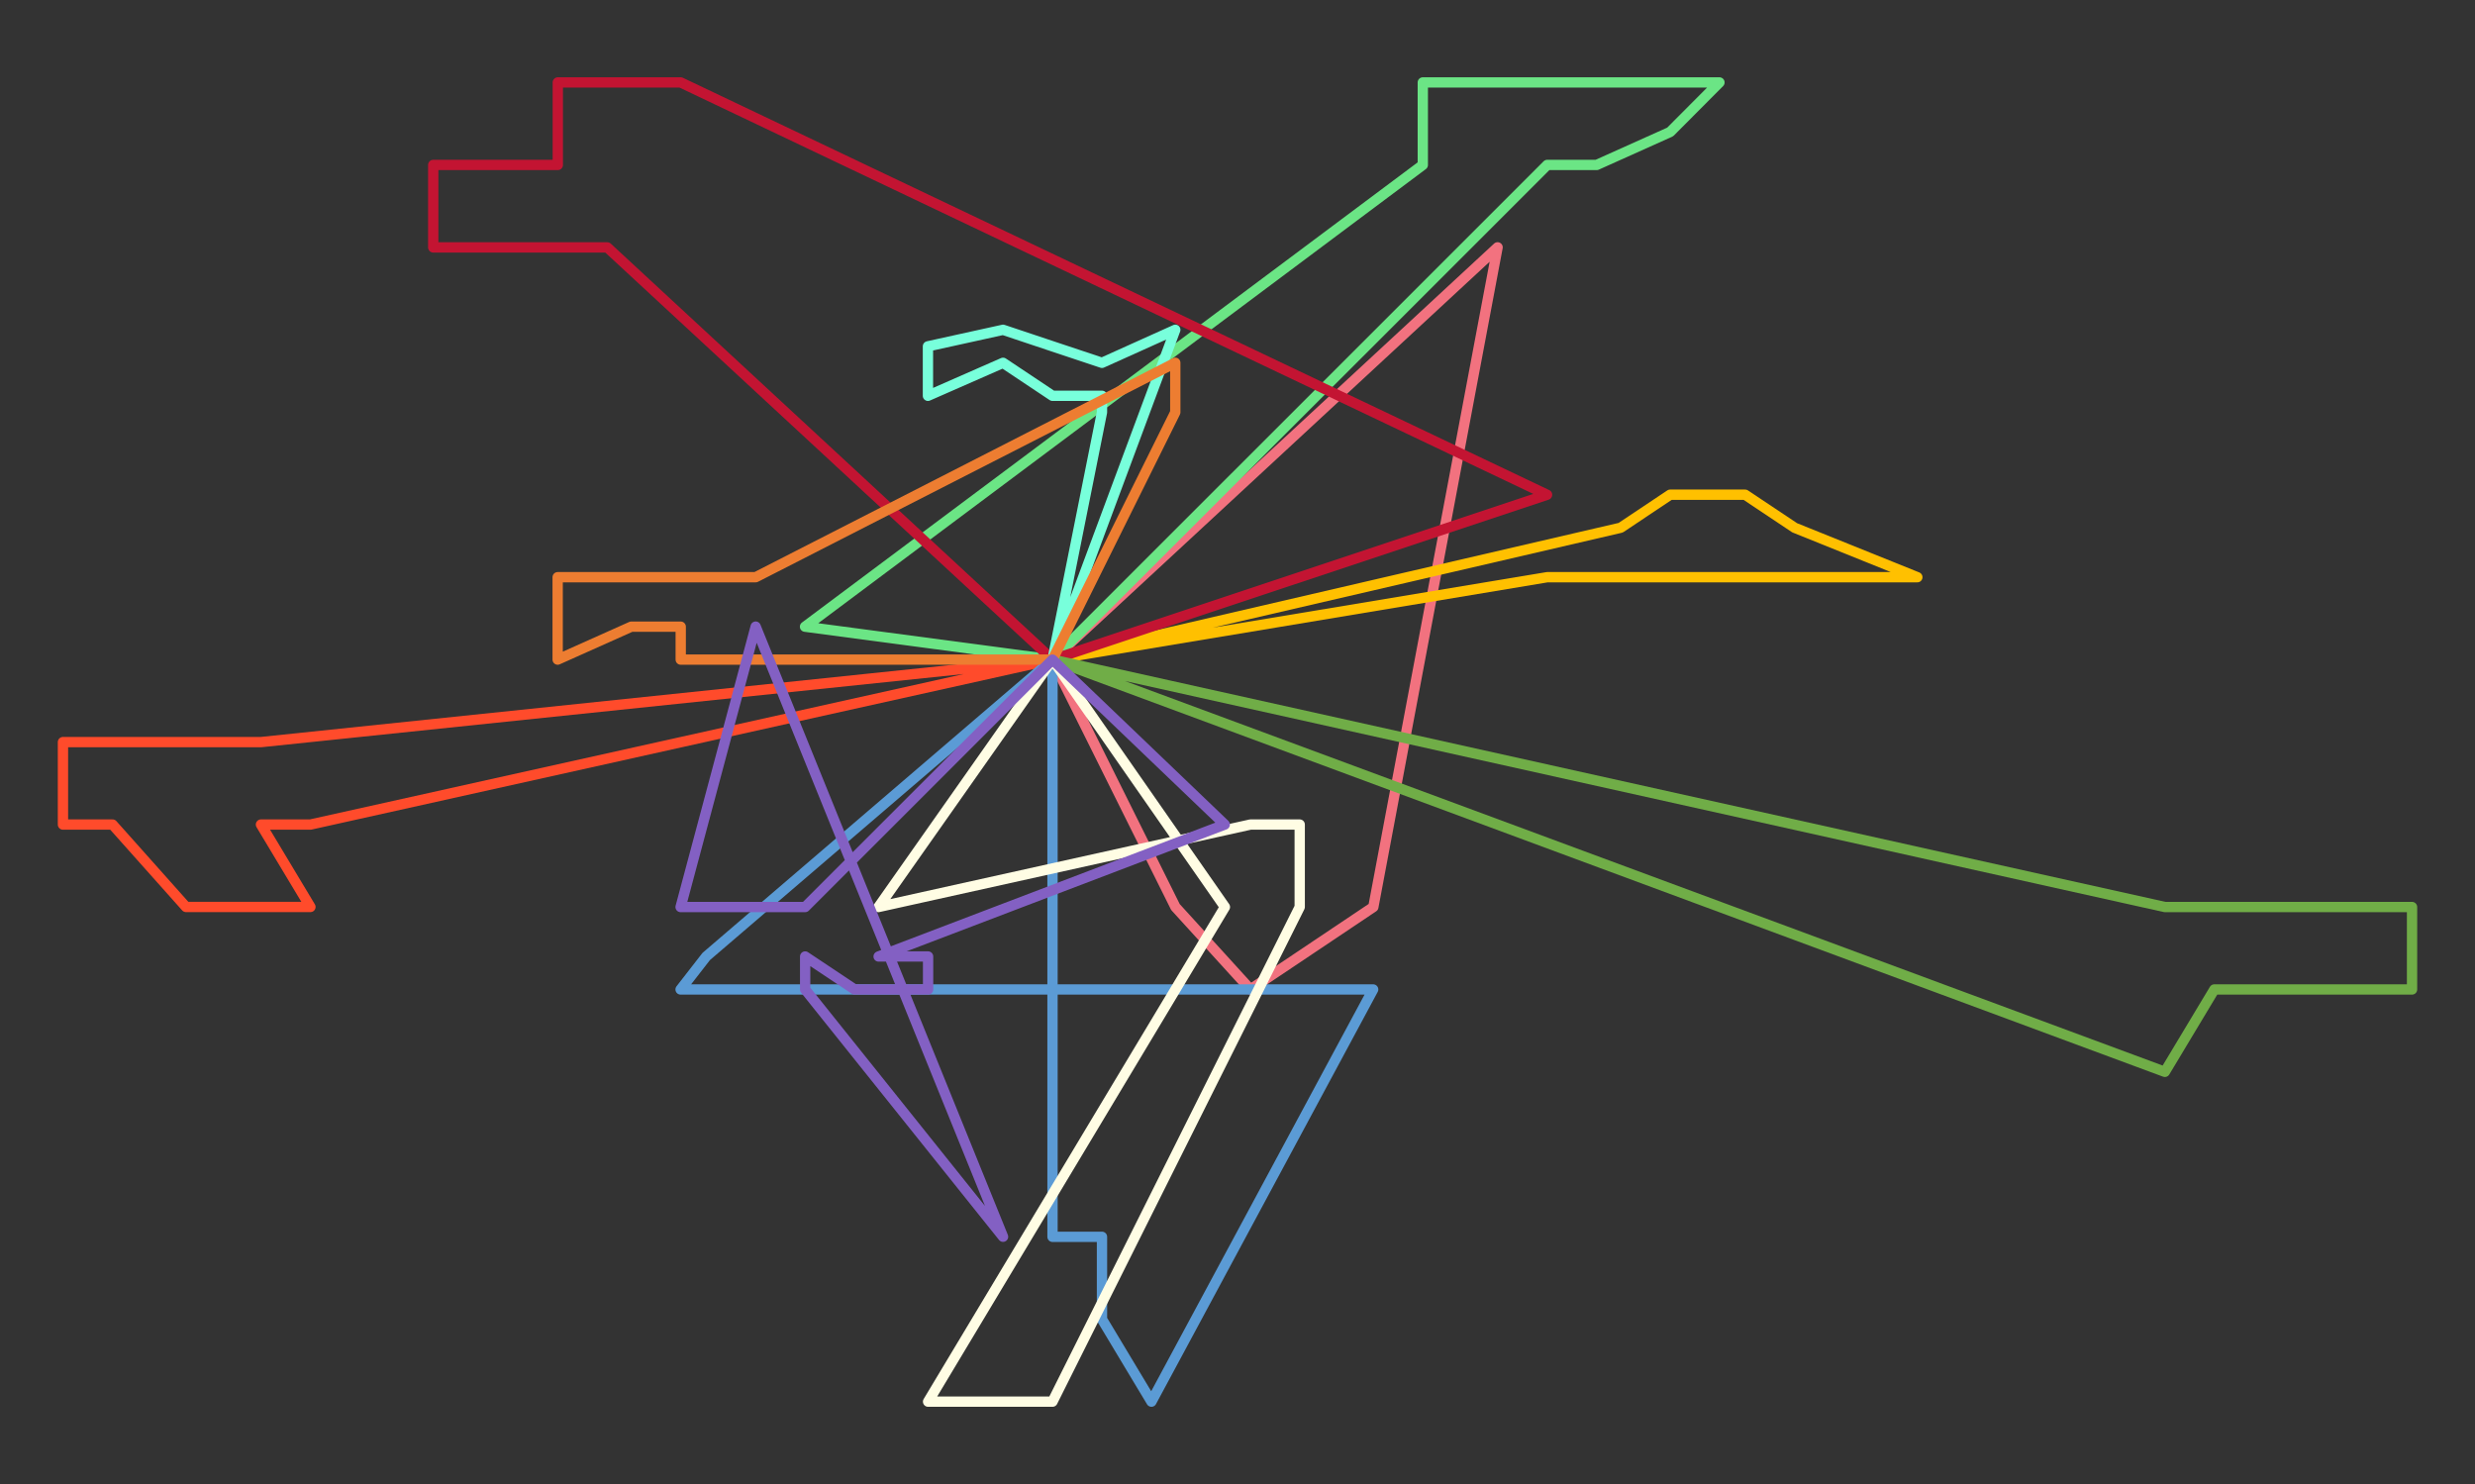 <svg width="1651" height="990" fill="none" xmlns="http://www.w3.org/2000/svg">
<rect width="100%" height="100%" fill="#333333" stroke="none"/>
<g clip-path="url(#clip0_622_164)">
<mask id="mask0_622_164" style="mask-type:luminance" maskUnits="userSpaceOnUse" x="0" y="0" width="1651" height="990">
<path d="M1650.5 0H0.5V990H1650.5V0Z" fill="white"/>
</mask>
<g mask="url(#mask0_622_164)">
<path d="M702 440.04L999 165L916.11 605.05L834.1 660L784.1 605.05L702 440.04Z" stroke="#F2727F" stroke-width="6.875" stroke-miterlimit="10" stroke-linecap="round" stroke-linejoin="round"/>
<path d="M702 440L1032.11 385.04H1114.11H1131.11H1230.12H1279L1197.12 352.04L1164.11 330H1114.11L1081.11 352.04L702 440Z" stroke="#FFC000" stroke-width="6.875" stroke-miterlimit="10" stroke-linecap="round" stroke-linejoin="round"/>
<path d="M702.1 440L1032.11 110.03H1065.11L1114.11 88.029L1147 55H1114.11H1032.11H949.11V110.03L537 418.04L702.1 440Z" stroke="#6BE585" stroke-width="6.875" stroke-miterlimit="10" stroke-linecap="round" stroke-linejoin="round"/>
<path d="M702.1 440L405.09 165.032H339.09H289V110.03H372.09V55H405.09H454.09L1032 330.04L702.1 440Z" stroke="#C31432" stroke-width="6.875" stroke-miterlimit="10" stroke-linecap="round" stroke-linejoin="round"/>
<path d="M702 440L207.08 550.04H174.08L207.08 605H124.08L75.08 550.04H42V495.04H124.08H174.08L702 440Z" stroke="#FF4B2B" stroke-width="6.875" stroke-miterlimit="10" stroke-linecap="round" stroke-linejoin="round"/>
<path d="M702.1 440V825.05H735.1V880.06L768.1 935L916 660.05H867.1H504.09H454L471.09 638.05L702.1 440Z" stroke="#5B9BD5" stroke-width="6.875" stroke-miterlimit="10" stroke-linecap="round" stroke-linejoin="round"/>
<path d="M702.1 440L586 605.05L834.1 550.04H867V605.05L702.1 935H669.1H619.1L784.1 660.05L817.1 605.05L702.1 440Z" stroke="#FFFDE4" stroke-width="6.875" stroke-miterlimit="10" stroke-linecap="round" stroke-linejoin="round"/>
<path d="M702 440L1444.12 605.05H1494.13H1527.13H1609V660.05H1560.13H1494.13H1477.12L1444.12 715L702 440Z" stroke="#70AD47" stroke-width="6.875" stroke-miterlimit="10" stroke-linecap="round" stroke-linejoin="round"/>
<path d="M702.1 440L735.1 275.04V264.03H702.1L669.1 242.03L619 264.03V231.03L669.1 220L702.1 231.03L735.1 242.03L784 220L702.1 440Z" stroke="#78FFDB" stroke-width="6.875" stroke-miterlimit="10" stroke-linecap="round" stroke-linejoin="round"/>
<path d="M702.1 440H537.09H454.09V418.04H421.09L372 440V385.04H421.09H454.09H504.09L784 242V275.04L702.1 440Z" stroke="#ED7D31" stroke-width="6.875" stroke-miterlimit="10" stroke-linecap="round" stroke-linejoin="round"/>
<path d="M702.1 440.04L817 550.04L586.1 638.05H619.1V660.05H570.1L537.09 638.05V660.05L669.1 825L504.09 418L454 605.05H504.09H537.09L702.1 440.04Z" stroke="#8360C3" stroke-width="6.875" stroke-miterlimit="10" stroke-linecap="round" stroke-linejoin="round"/>
</g>
</g>
<defs>
<clipPath id="clip0_622_164">
<rect width="1650" height="990" fill="white" transform="translate(0.5)"/>
</clipPath>
</defs>
</svg>
